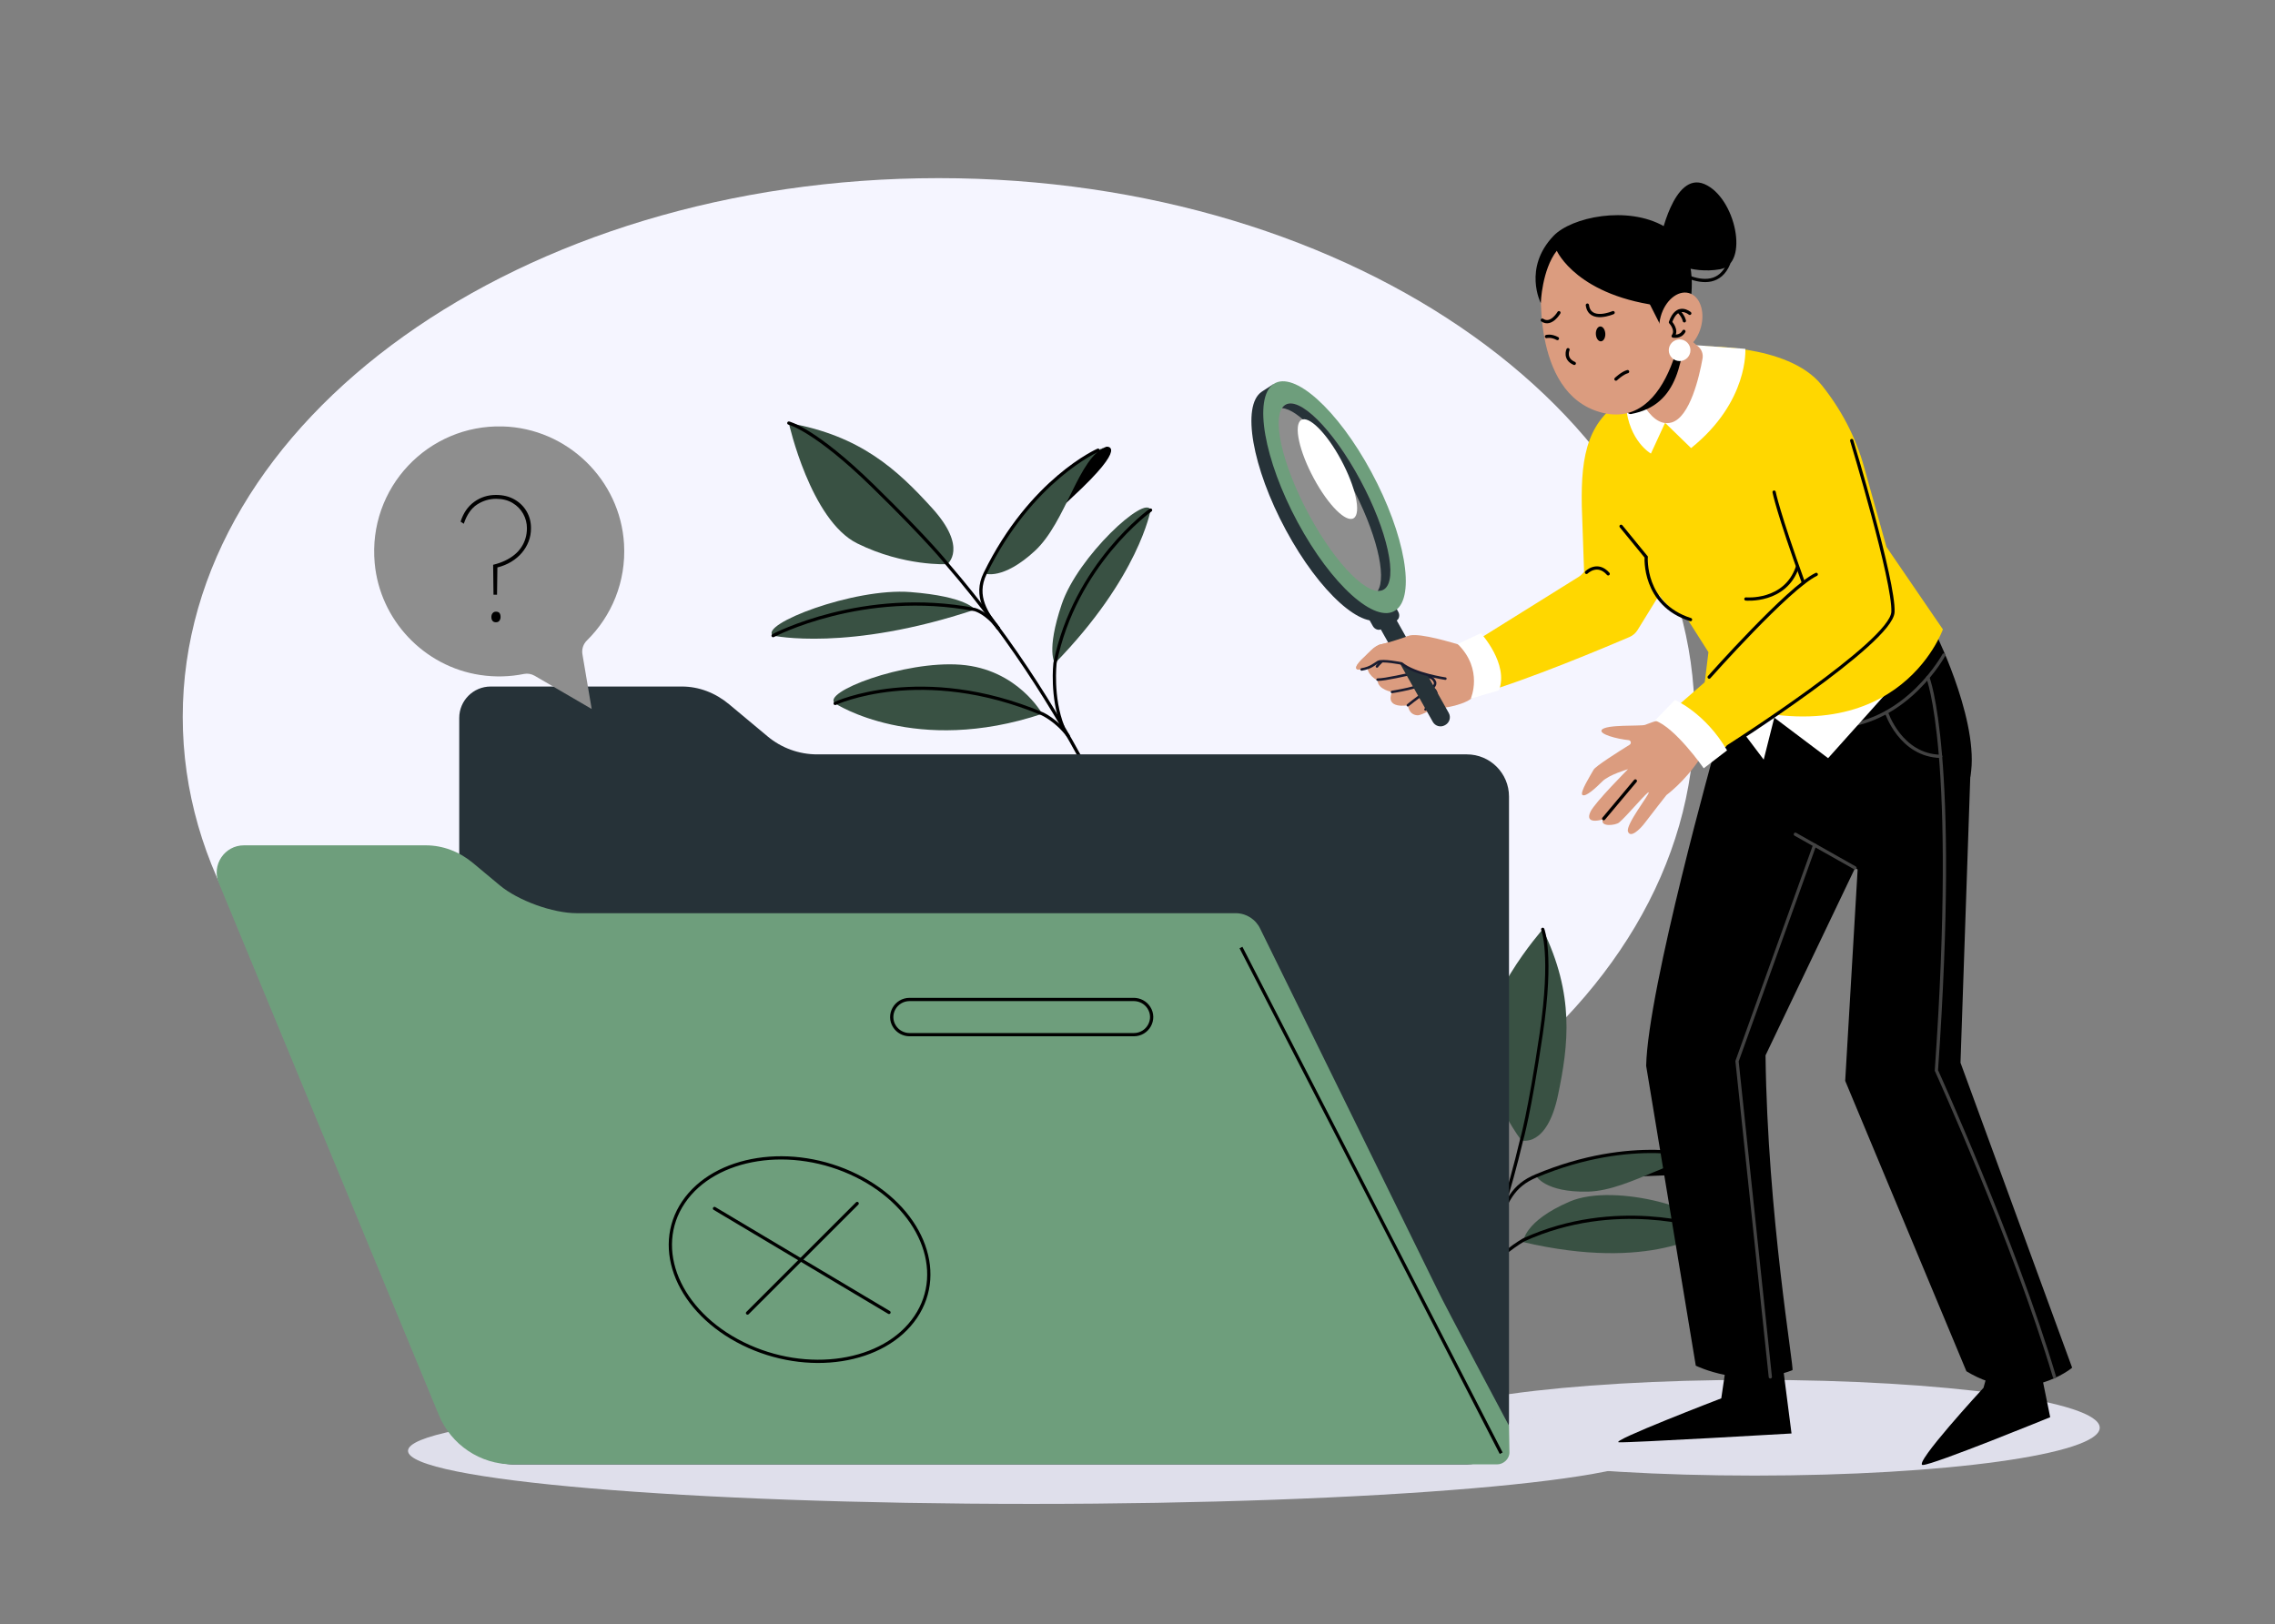<svg width="934" height="667" viewBox="0 0 934 667" fill="none" xmlns="http://www.w3.org/2000/svg">
<rect x="0" y="0" width="934" height="667" fill="#808080" stroke="none"/>
<mask id="mask0_1361_10" style="mask-type:luminance" maskUnits="userSpaceOnUse" x="0" y="-1" width="934" height="668">
<path d="M0 -0H933.333V666.667H0V-0Z" fill="white"/>
</mask>
<g mask="url(#mask0_1361_10)">
<path d="M695.697 294.37C695.697 416.546 556.755 515.59 385.359 515.59C213.964 515.59 75.022 416.546 75.022 294.37C75.022 172.194 213.964 73.15 385.359 73.15C556.755 73.15 695.697 172.194 695.697 294.37Z" fill="#F5F5FF"/>
</g>
<mask id="mask1_1361_10" style="mask-type:luminance" maskUnits="userSpaceOnUse" x="0" y="-1" width="934" height="668">
<path d="M0 -0H933.333V666.667H0V-0Z" fill="white"/>
</mask>
<g mask="url(#mask1_1361_10)">
<path d="M862.046 586.278C862.046 597.133 798.619 605.933 720.378 605.933C642.137 605.933 578.71 597.133 578.71 586.278C578.71 575.424 642.137 566.624 720.378 566.624C798.619 566.624 862.046 575.424 862.046 586.278Z" fill="#DFDFEB"/>
<path d="M679.371 595.762C679.371 607.8 564.787 617.557 423.44 617.557C282.094 617.557 167.51 607.8 167.51 595.762C167.51 583.725 282.094 573.968 423.44 573.968C564.787 573.968 679.371 583.725 679.371 595.762Z" fill="#DFDFEB"/>
<path d="M472.371 209.466C472.371 209.466 467.635 236.955 433.125 272.338C433.125 272.338 429.312 267.618 435.911 248.063C442.508 228.507 470.403 202.807 472.371 209.466Z" fill="#395143"/>
<path d="M472.371 209.466C472.371 209.466 441.317 231.678 433.125 272.338C433.125 272.338 431.537 286.283 436.316 298.365" stroke="black" stroke-width="1.333" stroke-miterlimit="10" stroke-linecap="round"/>
<path d="M388.904 231.672C388.904 231.672 397.616 225.071 382.628 208.584C368.391 192.921 353.318 178.877 323.856 173.73C323.856 173.73 332.748 213.637 351.946 223.149C371.143 232.661 388.904 231.672 388.904 231.672Z" fill="#395143"/>
<path d="M317.395 261.014C317.395 261.014 348.132 267.72 400.264 250.322C400.264 250.322 397.032 244.933 373.737 243.121C350.443 241.308 311.327 256.537 317.395 261.014Z" fill="#395143"/>
<path d="M317.396 261.014C317.396 261.014 354.274 241.492 400.265 250.322C400.265 250.322 404.996 251.506 409.813 257.941" stroke="black" stroke-width="1.333" stroke-miterlimit="10" stroke-linecap="round"/>
<path d="M342.872 288.863C342.872 288.863 375.766 310.515 427.896 293.119C427.896 293.119 417.759 274.778 394.464 272.966C371.17 271.153 336.806 284.385 342.872 288.863Z" fill="#395143"/>
<path d="M342.872 288.863C342.872 288.863 378.325 272.32 427.896 293.119C427.896 293.119 433.727 295.714 438.543 302.148" stroke="black" stroke-width="1.333" stroke-miterlimit="10" stroke-linecap="round"/>
<path d="M454.211 183.437C454.211 183.437 463.919 182.274 440.23 204.187C417.861 224.881 420.705 225.042 420.705 225.042C420.705 225.042 429.191 194.078 454.211 183.437Z" fill="black"/>
<path d="M404.432 235.524C404.432 235.524 411.681 238.32 424.76 226.318C437.837 214.316 442.712 187.57 454.212 183.437C454.212 183.437 425.361 192.757 404.432 235.524Z" fill="#395143"/>
<path d="M451.979 327.42C437.229 297.708 416.75 263.954 388.903 231.672C388.903 231.672 382.063 222.712 358.295 199.487C334.529 176.263 323.855 173.731 323.855 173.731" stroke="black" stroke-width="1.333" stroke-miterlimit="10" stroke-linecap="round"/>
<path d="M450.803 184.861C450.803 184.861 423.35 196.841 404.431 235.524C399.847 244.894 405.331 252.312 409.811 257.941" stroke="black" stroke-width="1.333" stroke-miterlimit="10" stroke-linecap="round"/>
<path d="M701.146 505.538C701.146 505.538 678.201 522.47 625.33 510.043C625.33 510.043 625.47 501.563 644.445 493.407C663.419 485.25 704.145 497.684 701.146 505.538Z" fill="#395143"/>
<path d="M699.506 503.993C699.506 503.993 663.295 491.892 625.567 509.125C625.567 509.125 613.346 516.027 606.37 526.987" stroke="black" stroke-width="1.333" stroke-miterlimit="10" stroke-linecap="round"/>
<path d="M624.64 468.287C624.64 468.287 635.099 471.464 639.648 449.654C643.972 428.934 646.493 408.487 633.365 381.614C633.365 381.614 606.277 412.236 609.845 433.362C613.413 454.488 624.64 468.287 624.64 468.287Z" fill="#395143"/>
<path d="M702.41 476.463C702.41 476.463 710.479 481.981 678.221 482.865C647.761 483.7 649.794 485.695 649.794 485.695C649.794 485.695 676.575 467.988 702.41 476.463Z" fill="black"/>
<path d="M630.646 482.862C630.646 482.862 634.259 489.742 652.004 489.326C669.748 488.91 691.035 471.998 702.41 476.462C702.41 476.462 674.564 464.47 630.646 482.862Z" fill="#395143"/>
<path d="M584.147 575.556C599.545 546.173 614.85 509.78 624.639 468.287C624.639 468.287 627.878 457.489 632.729 424.615C637.581 391.74 633.366 381.613 633.366 381.613" stroke="black" stroke-width="1.333" stroke-miterlimit="10" stroke-linecap="round"/>
<path d="M698.908 475.29C698.908 475.29 670.361 466.219 630.645 482.862C621.024 486.894 618.293 493.26 614.228 505.064" stroke="black" stroke-width="1.333" stroke-miterlimit="10" stroke-linecap="round"/>
<path d="M335.482 309.775C328.056 309.775 320.866 307.169 315.164 302.411L299.344 289.209C293.65 284.459 286.888 281.913 279.96 281.913H201.442C194.317 281.913 188.541 287.689 188.541 294.815V309.775V579.065C188.541 591.36 198.509 601.328 210.804 601.328H602.205C611.768 601.328 619.52 593.575 619.52 584.012V327.091C619.52 317.527 611.768 309.775 602.205 309.775H335.482Z" fill="#263238"/>
<path d="M619.519 585.463C619.519 585.463 592.881 535.497 590.217 529.759L517.419 381.449C515.589 377.509 511.639 374.988 507.293 374.988H236.768C226.933 374.988 212.709 369.832 205.159 363.532L194.241 354.423C188.549 349.672 181.785 347.127 174.857 347.127H100.136C92.183 347.127 86.78 355.207 89.82 362.556L180.173 581.088C185.239 593.339 197.187 601.328 210.443 601.328H614.633C617.268 601.328 619.701 599.071 619.7 596.436L619.519 585.463Z" fill="#6E9E7C"/>
<path d="M509.482 389.09L616.306 596.745" stroke="black" stroke-width="1.333" stroke-miterlimit="10" stroke-linejoin="round"/>
<path d="M465.466 424.875H373.449C370.94 424.875 368.604 423.612 367.257 421.528C364.148 416.716 367.657 410.42 373.449 410.42H465.466C467.976 410.42 470.31 411.683 471.658 413.767C474.766 418.579 471.257 424.875 465.466 424.875Z" stroke="black" stroke-width="1.333" stroke-miterlimit="10" stroke-linejoin="round"/>
<path d="M293.336 496.245L364.981 538.929" stroke="black" stroke-width="1.333" stroke-miterlimit="10" stroke-linecap="round" stroke-linejoin="round"/>
<path d="M351.913 494.188L306.895 539.187" stroke="black" stroke-width="1.333" stroke-miterlimit="10" stroke-linecap="round" stroke-linejoin="round"/>
<path d="M351.539 482.745C377.864 495.755 388.787 521.747 375.936 540.8C363.084 559.853 331.325 564.752 305 551.741C278.674 538.732 267.752 512.74 280.604 493.687C293.454 474.635 325.213 469.736 351.539 482.745Z" stroke="black" stroke-width="1.333" stroke-miterlimit="10" stroke-linecap="round" stroke-linejoin="round"/>
<path d="M699.169 309.915C700.888 302.488 692.985 293.229 685.504 294.689C679.413 295.877 676.381 297.337 675.402 297.66C673.49 298.291 659.212 297.363 657.577 299.74C656.393 301.461 663.842 303.452 668.606 303.925C669.588 304.023 669.877 305.305 669.038 305.824C664.357 308.727 655.038 314.627 654.245 316.084C653.182 318.039 648.341 325.633 649.705 326.477C651.069 327.32 655.194 323.527 657.874 320.832C660.556 318.139 668.389 315.849 668.389 315.849C668.389 315.849 654.768 329.52 652.973 333.309C650.3 338.955 658.056 336.479 658.056 336.479C656.842 339.668 663.204 338.969 664.708 337.767C667.678 335.389 676.861 324.308 676.888 325.437C676.916 326.567 667.401 338.639 668.365 341.46C669.329 344.28 673.176 340.741 675.402 337.767C677.629 334.791 684.166 326.477 684.166 326.477C684.166 326.477 691.593 321.055 697.793 311.692C697.844 311.616 699.149 310.003 699.169 309.915Z" fill="#DB9C7F"/>
<path d="M658.396 336.172L671.392 320.684" stroke="black" stroke-width="1.333" stroke-miterlimit="10" stroke-linecap="round"/>
<path d="M601.472 265.983L648.221 236.816C648.511 236.627 648.787 236.417 649.047 236.189L664.464 220.327C667.819 217.387 672.996 218.071 675.471 221.784L683.027 233.117C684.627 235.517 684.683 238.629 683.169 241.085L672.319 258.689C671.52 259.985 670.351 260.997 668.952 261.597C660.223 265.336 626.871 279.421 606.977 285.041C602.036 286.437 597.235 282.416 597.668 277.3L598.156 271.539C598.347 269.275 599.571 267.225 601.472 265.983Z" fill="#FFD700"/>
<path d="M709.139 557.414L706.667 574.208C706.667 574.208 660.343 592.003 664.64 592.26C668.937 592.518 735.508 588.644 735.508 588.644L731.591 558.155L709.139 557.414Z" fill="black"/>
<path d="M722.043 285.635C722.043 285.635 725.735 321.165 728.503 323.011C731.272 324.856 734.963 325.779 734.963 325.779L728.964 285.173L722.043 285.635Z" stroke="#424242" stroke-width="1.333" stroke-miterlimit="10"/>
<path d="M795.195 261.213C795.195 261.213 813.971 299.447 808.52 320.75L704.438 306.434L706.609 266.713L795.195 261.213Z" fill="black"/>
<path d="M798.053 268.958C798.053 268.958 783.341 296.202 755.189 298.381" stroke="#424242" stroke-width="1.333" stroke-miterlimit="10" stroke-linecap="round"/>
<path d="M774.502 292.569C774.502 292.569 780.205 310.229 796.761 310.593" stroke="#424242" stroke-width="1.333" stroke-miterlimit="10" stroke-linecap="round"/>
<path d="M704.437 306.434C704.437 306.434 676.552 405.71 675.829 437.67L696.204 560.794C696.204 560.794 715.64 570.458 735.882 562.648C736.713 562.328 725.621 498.79 724.84 433.368L783.032 311.61L704.437 306.434Z" fill="black"/>
<path d="M808.979 316.586L804.88 436.386L850.716 561.633C850.716 561.633 831.536 577.837 807.308 563.089L757.546 443.831L762.65 357.057L740.963 343.925L737.732 306.342L808.979 316.586Z" fill="black"/>
<path d="M728.432 294.69L750.528 311.338L782.204 275.974L705.26 286.966L724.088 311.931L728.432 294.69Z" fill="white"/>
<path d="M818.328 555.388L814.329 569.878C814.329 569.878 785.105 601.574 789.412 601.574C793.718 601.574 841.706 581.953 841.706 581.953L835.554 551.765L818.328 555.388Z" fill="black"/>
<path d="M791.455 278.16C791.455 278.16 804.095 309.229 794.988 439.565C794.988 439.565 826.912 509.825 843.466 565.397" stroke="#424242" stroke-width="1.333" stroke-miterlimit="10" stroke-linecap="round"/>
<path d="M745.001 347.029L713.141 435.775L726.803 565.397" stroke="#424242" stroke-width="1.333" stroke-miterlimit="10" stroke-linecap="round"/>
<path d="M606.048 283.504C606.048 283.504 606.667 286.612 599.786 288.985C592.904 291.358 588.855 290.605 588.855 290.605C588.855 290.605 573.418 272.397 572.732 271.754C572.047 271.11 573.214 264.109 577.78 261.305C580.554 259.602 591.308 262.378 599.331 264.821C604.923 266.525 608.374 272.125 607.434 277.894C607.064 280.162 606.603 282.265 606.048 283.504Z" fill="#DB9C7F"/>
<path d="M593.386 278.672C593.386 278.672 580.765 276.84 575.432 272.442C575.432 272.442 567.461 270.836 565.768 271.841C564.074 272.848 562.686 274.274 559.021 274.893C555.356 275.512 556.461 273.07 560.312 269.609C561.412 268.62 564.356 265.064 566.908 264.582C570.345 263.936 577.781 261.305 577.781 261.305L592.7 279.142" fill="#DB9C7F"/>
<path d="M588.855 290.605C588.855 290.605 583.738 293.815 581.938 293.727C580.138 293.641 578.438 292.567 577.998 289.61C577.998 289.61 568.467 291.359 571.487 284.147C571.487 284.147 565.73 283.214 565.577 279.455C565.577 279.455 560.463 276.909 561.581 272.823C562.699 268.738 578.743 269.109 578.743 269.109L595.766 277.751L588.855 290.605Z" fill="#DB9C7F"/>
<path d="M585.24 291.288C585.24 291.288 590.101 286.977 589.83 285.248C589.561 283.518 588.648 282.568 587.544 282.9C586.062 283.344 580.428 287.641 577.997 289.61" stroke="#1A1C30" stroke-width="1.04" stroke-miterlimit="10" stroke-linecap="round" stroke-linejoin="round"/>
<path d="M571.487 284.147C571.487 284.147 584.436 282.126 584.556 280.207C584.675 278.29 583.771 275.758 581.066 276.297C577.851 276.938 568.634 279.145 565.576 279.085" stroke="#1A1C30" stroke-width="1.04" stroke-miterlimit="10" stroke-linecap="round" stroke-linejoin="round"/>
<path d="M587.543 282.899C587.543 282.899 589.923 281.422 588.981 279.771C588.04 278.121 586.755 277.541 584 278.257" stroke="#1A1C30" stroke-width="1.04" stroke-miterlimit="10" stroke-linecap="round" stroke-linejoin="round"/>
<path d="M565.316 273.677C565.316 273.677 566.024 272.756 567.026 271.814" stroke="#1A1C30" stroke-width="1.04" stroke-miterlimit="10" stroke-linecap="round" stroke-linejoin="round"/>
<path d="M593.398 297.688L593.175 297.813C591.433 298.793 589.223 298.174 588.242 296.43L554.578 236.573L561.117 232.896L594.779 292.754C595.761 294.498 595.142 296.706 593.398 297.688Z" fill="#263238"/>
<path d="M571.219 246.194L574.044 251.218C574.811 252.58 574.464 254.228 573.269 254.9L567.165 258.334C565.971 259.004 564.381 258.444 563.616 257.082L560.668 251.84" fill="#263238"/>
<path d="M558.157 197.033C546.479 175.37 531.842 160.458 522.539 159.761L522.847 157.703L517.985 160.873C509.63 166.562 514.071 191.975 527.902 217.637C541.734 243.297 559.719 259.486 568.074 253.797L572.646 250.75L571.329 248.989C574.545 239.05 569.529 218.13 558.157 197.033Z" fill="#263238"/>
<path d="M563.019 193.864C576.851 219.524 581.291 244.938 572.936 250.628C564.582 256.317 546.596 240.128 532.764 214.468C518.934 188.806 514.492 163.393 522.847 157.704C531.202 152.014 549.187 168.204 563.019 193.864Z" fill="#6E9E7C"/>
<path d="M558.402 197.007C569.66 217.89 574.078 238.025 568.274 241.978C562.469 245.931 548.637 232.206 537.381 211.323C526.124 190.441 521.705 170.306 527.509 166.353C533.314 162.399 547.145 176.123 558.402 197.007Z" fill="#8E8E8E"/>
<path d="M593.386 278.672C593.386 278.672 580.765 276.84 575.432 272.442C575.432 272.442 567.461 270.836 565.768 271.841C564.074 272.848 562.686 274.274 559.021 274.893C555.356 275.512 556.461 273.07 560.312 269.609C561.412 268.62 564.356 265.064 566.908 264.582C570.345 263.936 577.781 261.305 577.781 261.305L592.7 279.142" fill="#DB9C7F"/>
<path d="M593.387 278.672C593.387 278.672 580.765 276.84 575.432 272.442C575.432 272.442 567.461 270.836 565.768 271.841C564.075 272.848 562.687 274.274 559.021 274.893" stroke="#1A1C30" stroke-width="1.04" stroke-miterlimit="10" stroke-linecap="round" stroke-linejoin="round"/>
<path d="M558.402 197.007C547.145 176.123 533.314 162.399 527.509 166.353C527.05 166.665 526.663 167.089 526.33 167.595C533.041 168.003 544.779 180.746 554.571 198.911C564.939 218.146 569.499 236.734 565.621 242.639C566.625 242.701 567.518 242.493 568.274 241.978C574.078 238.025 569.659 217.89 558.402 197.007Z" fill="#263238"/>
<path d="M550.565 188.823C556.553 199.932 558.904 210.643 555.816 212.746C552.728 214.848 545.371 207.548 539.383 196.439C533.395 185.33 531.044 174.619 534.132 172.516C537.22 170.414 544.577 177.714 550.565 188.823Z" fill="white"/>
<path d="M774.48 224.578L765.193 191.442C761.784 179.277 755.809 168.022 747.913 158.16C733.928 140.69 697.193 142.28 697.193 142.28L668.929 162.617C668.842 162.665 668.757 162.712 668.67 162.76C652.029 171.944 648.972 186.108 649.409 207.942L650.438 237.424L669.572 219.15L674.401 225.773C674.38 225.582 674.362 225.405 674.345 225.233L676.633 228.832L674.401 225.773C675.078 231.856 678.25 247.346 692.997 254.584L701.397 267.804L699.169 286.074C778.017 314.746 797.652 258.446 797.652 258.446L774.48 224.578Z" fill="#FFD700"/>
<path d="M665.525 216.112L675.849 228.738C675.849 228.738 674.437 248.197 694.045 254.436" stroke="black" stroke-width="1.333" stroke-miterlimit="10" stroke-linecap="round"/>
<path d="M743.88 241.809L683.869 294.096C683.869 294.096 695.753 310.732 701.1 311.326L772.993 265.576" fill="#FFD700"/>
<path d="M701.695 278.053C701.695 278.053 734.374 241.214 745.663 235.868" stroke="black" stroke-width="1.333" stroke-miterlimit="10" stroke-linecap="round"/>
<path d="M728.357 202.075C728.357 202.075 729.917 210.319 740.389 239.284" stroke="black" stroke-width="1.333" stroke-miterlimit="10" stroke-linecap="round"/>
<path d="M709.418 306.573C709.418 306.573 776.558 263.793 777.153 251.315C777.746 238.838 760.219 180.907 760.219 180.907" stroke="black" stroke-width="1.333" stroke-miterlimit="10" stroke-linecap="round"/>
<path d="M716.771 245.968C716.771 245.968 732.931 247.49 737.938 232.823" stroke="black" stroke-width="1.333" stroke-miterlimit="10" stroke-linecap="round"/>
<path d="M651.33 235.047C651.33 235.047 655.786 230.591 660.242 235.641" stroke="black" stroke-width="1.333" stroke-miterlimit="10" stroke-linecap="round"/>
<path d="M598.459 264.462L607.966 260.006C607.966 260.006 619.552 272.631 615.392 283.475L603.807 286.891C603.807 286.891 609.154 275.008 598.459 264.462Z" fill="white"/>
<path d="M687.657 287.411C687.657 287.411 700.134 292.759 709.046 308.133L699.466 315.486C699.466 315.486 687.657 298.551 679.413 295.878L687.657 287.411Z" fill="white"/>
<path d="M677.185 140.356L716.548 143.252C716.548 143.252 718.041 164.904 694.271 183.998L683.596 173.626L677.78 186.254C677.78 186.254 668.747 181.173 667.529 166.588L669.448 148.88L677.185 140.356Z" fill="white"/>
<path d="M697.193 142.28C698.629 143.504 699.31 145.389 698.977 147.246C697.713 154.293 693.891 171.349 686.23 173.493C676.542 176.204 670.498 157.068 670.498 157.068L675.329 123.645L697.193 142.28Z" fill="#DB9C7F"/>
<path d="M666.497 150.205L666.378 155.072C666.287 155.122 664.633 169.488 669.461 170.042C689.639 166.393 690.909 147.262 692.635 128.276C692.635 128.276 664.538 146.414 666.497 150.205Z" fill="black"/>
<path d="M632.903 114.37C632.903 114.37 627.986 161.234 657.099 169.298C686.214 177.363 693.189 129.883 692.185 113.463C691.181 97.043 683.862 90.936 663.457 90.2C633.269 89.112 632.903 114.37 632.903 114.37Z" fill="#DB9C7F"/>
<path d="M659.06 137.013C659.143 138.7 658.342 140.112 657.27 140.167C656.198 140.221 655.262 138.897 655.179 137.211C655.095 135.524 655.896 134.112 656.968 134.057C658.04 134.003 658.978 135.327 659.06 137.013Z" fill="black"/>
<path d="M662.258 128.38C662.258 128.38 652.639 132.567 651.695 125.295" stroke="black" stroke-width="1.333" stroke-miterlimit="10" stroke-linecap="round"/>
<path d="M640.022 128.399C640.022 128.399 636.845 133.915 633.191 131.464" stroke="black" stroke-width="1.333" stroke-miterlimit="10" stroke-linecap="round"/>
<path d="M634.912 138.196C634.912 138.196 636.729 137.61 639.396 139.018" stroke="black" stroke-width="1.333" stroke-miterlimit="10" stroke-linecap="round"/>
<path d="M663.419 155.677C663.419 155.677 666.042 153.169 668.207 152.599" stroke="black" stroke-width="1.333" stroke-miterlimit="10" stroke-linecap="round"/>
<path d="M643.741 143.595C643.741 143.595 642.069 147.395 646.325 149.219" stroke="black" stroke-width="1.333" stroke-miterlimit="10" stroke-linecap="round"/>
<path d="M632.562 124.445C632.562 124.445 633.056 110.722 639.136 102.969C639.136 102.969 647.496 121.97 683.522 125.846L694.01 123.642C694.01 123.642 698.304 101.639 683.256 92.975C668.208 84.31 645.177 89.099 637.768 96.889C625.206 110.097 632.562 124.445 632.562 124.445Z" fill="black"/>
<path d="M676.529 123.338L682.761 135.65L687.169 121.818L676.529 123.338Z" fill="black"/>
<path d="M698.312 134.371C696.517 140.921 691.364 145.25 686.804 144.042C682.244 142.833 680.001 136.543 681.797 129.994C683.592 123.446 688.745 119.115 693.305 120.325C697.865 121.533 700.106 127.822 698.312 134.371Z" fill="#DB9C7F"/>
<path d="M693.735 128.669C693.735 128.669 688.605 124.255 685.803 132.325C685.803 132.325 688.8 135.505 686.909 138.001C686.909 138.001 689.863 138.671 691.32 136.066" stroke="black" stroke-width="1.333" stroke-miterlimit="10" stroke-linecap="round" stroke-linejoin="round"/>
<path d="M691.515 131.756C691.515 131.756 691.229 129.963 689.237 127.917" stroke="black" stroke-width="1.333" stroke-miterlimit="10" stroke-linecap="round" stroke-linejoin="round"/>
<path d="M694.01 143.821C694.01 146.277 692.019 148.267 689.563 148.267C687.109 148.267 685.118 146.277 685.118 143.821C685.118 141.365 687.109 139.374 689.563 139.374C692.019 139.374 694.01 141.365 694.01 143.821Z" fill="white"/>
<path d="M681.546 98.713C681.546 98.713 687.018 70.135 699.787 75.607C712.555 81.081 718.331 108.441 706.171 110.569C694.01 112.697 684.586 106.921 684.586 106.921L681.546 98.713Z" fill="black"/>
<path d="M681.697 106.921C681.697 106.921 702.827 124.553 709.667 108.289" stroke="black" stroke-width="1.333" stroke-miterlimit="10" stroke-linecap="round"/>
<path d="M761.547 356.38L737.088 342.576" stroke="#424242" stroke-width="1.333" stroke-miterlimit="10" stroke-linecap="round"/>
<path d="M206.381 175.11C232.809 175.83 254.675 196.998 256.197 223.393C257.09 238.913 251.075 253.035 240.954 262.999C239.458 264.471 238.764 266.57 239.113 268.639L242.914 291.134L219.526 277.506C218.194 276.73 216.625 276.446 215.113 276.75C209.395 277.903 203.338 278.115 197.094 277.17C173.989 273.67 155.962 254.541 153.831 231.27C150.991 200.253 175.765 174.275 206.381 175.11Z" fill="#8E8E8E"/>
<path d="M201.734 253.349C201.734 252.72 201.903 252.2 202.242 251.788C202.581 251.377 203.041 251.17 203.622 251.17C204.299 251.17 204.783 251.365 205.075 251.752C205.366 252.14 205.51 252.672 205.51 253.349C205.51 253.929 205.353 254.438 205.039 254.874C204.722 255.31 204.251 255.528 203.622 255.528C202.991 255.528 202.521 255.333 202.206 254.946C201.89 254.56 201.734 254.028 201.734 253.349ZM202.605 244.198L202.461 231.925C204.251 231.489 205.885 230.921 207.362 230.218C208.838 229.517 210.134 228.706 211.247 227.785C212.361 226.866 213.293 225.837 214.043 224.698C214.794 223.562 215.362 222.338 215.751 221.032C216.138 219.724 216.331 218.345 216.331 216.892C216.331 214.81 215.822 212.849 214.806 211.009C213.79 209.171 212.337 207.681 210.449 206.544C208.561 205.407 206.31 204.836 203.695 204.836C200.886 204.836 198.285 205.612 195.887 207.16C193.49 208.711 191.662 211.349 190.405 215.076L189.097 214.205C190.21 210.672 192.075 207.959 194.69 206.072C197.305 204.183 200.281 203.239 203.622 203.239C206.479 203.239 208.983 203.845 211.139 205.055C213.293 206.265 214.975 207.9 216.186 209.957C217.395 212.015 218.002 214.326 218.002 216.892C218.002 218.829 217.675 220.645 217.022 222.339C216.369 224.035 215.447 225.583 214.261 226.987C213.075 228.392 211.635 229.613 209.939 230.653C208.245 231.696 206.333 232.482 204.203 233.014L204.058 244.198H202.605Z" fill="black"/>
</g>
</svg>
